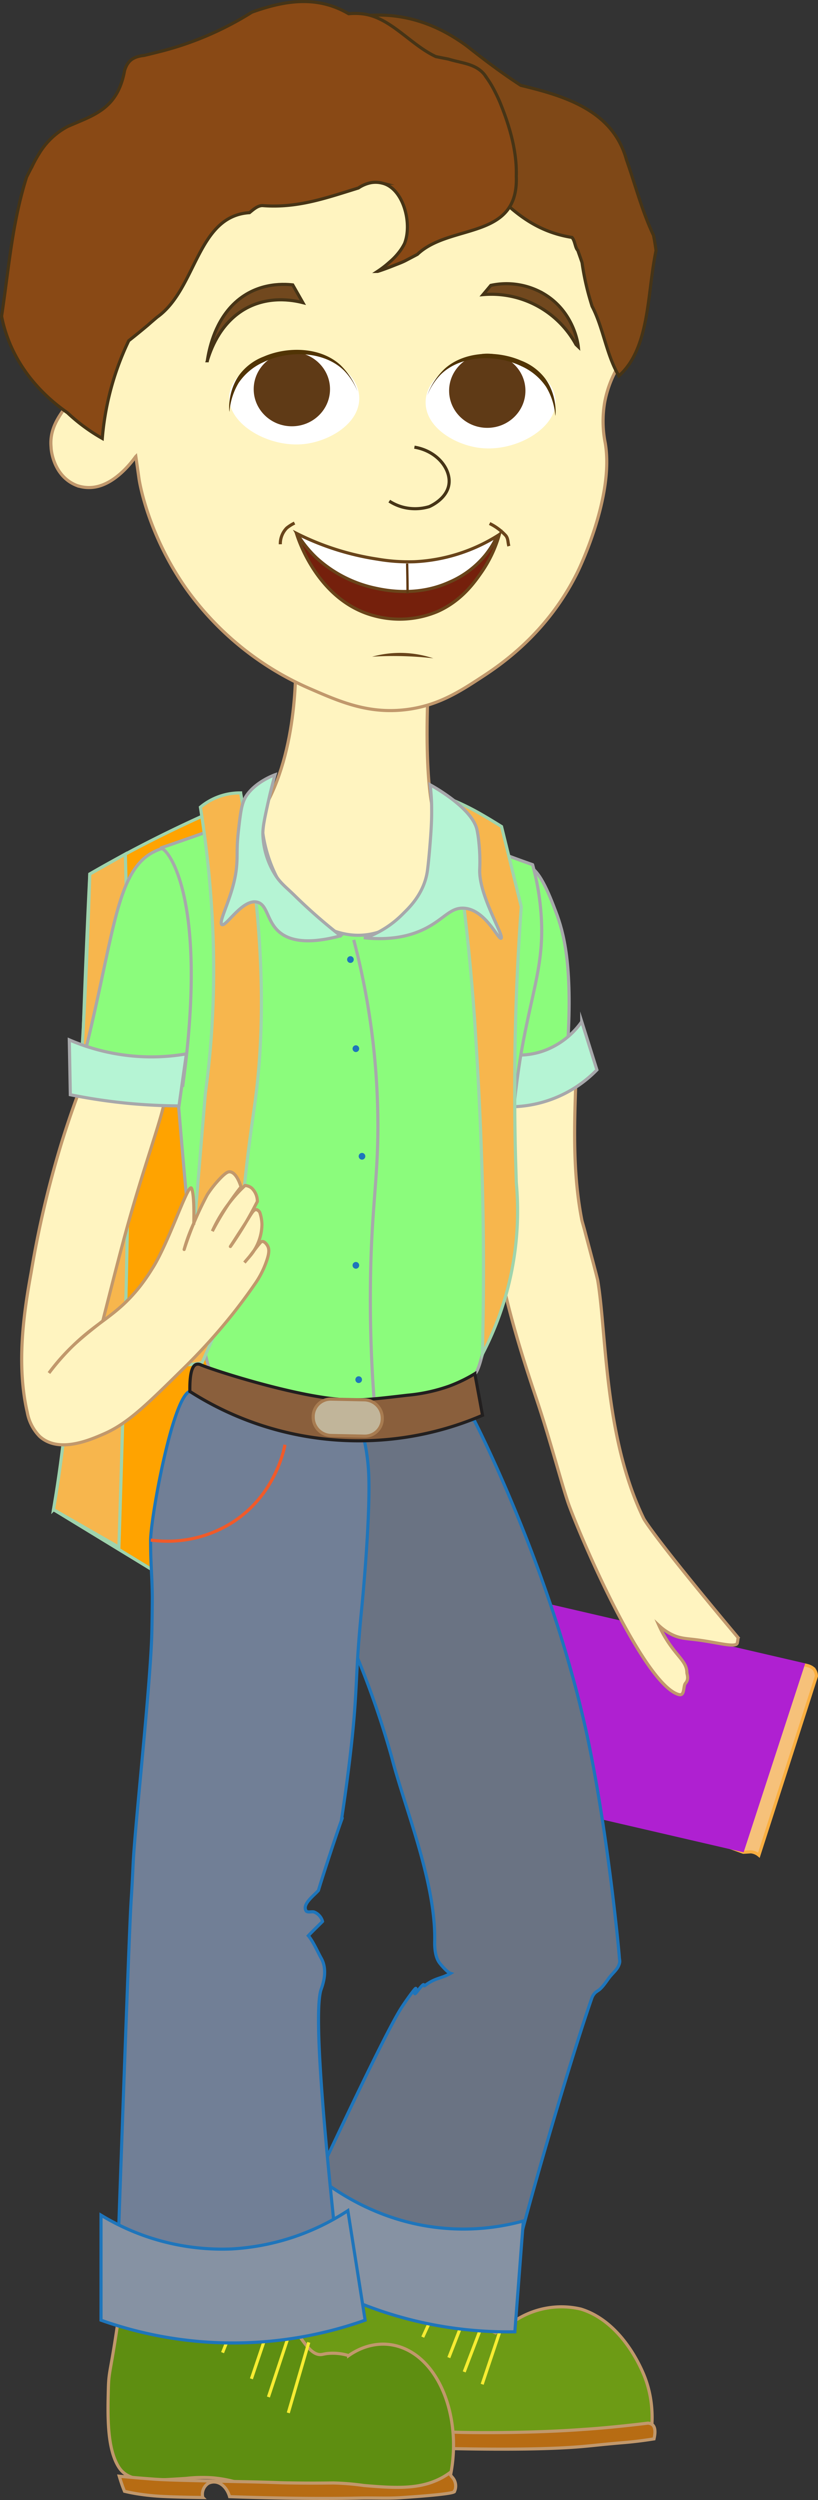 <?xml version="1.0" encoding="UTF-8" standalone="no"?>
<svg
   viewBox="0 0 261.459 798.914"
   version="1.1"
   id="svg124"
   sodipodi:docname="schoolboy_2.svg"
   width="261.459"
   height="798.914"
   inkscape:version="1.2.2 (b0a8486541, 2022-12-01)"
   xmlns:inkscape="http://www.inkscape.org/namespaces/inkscape"
   xmlns:sodipodi="http://sodipodi.sourceforge.net/DTD/sodipodi-0.dtd"
   xmlns="http://www.w3.org/2000/svg"
   xmlns:svg="http://www.w3.org/2000/svg">
  <rect x="0" y="0" width="261.459" height="798.914" fill="#333333" stroke="none"/>
  <sodipodi:namedview
     id="namedview126"
     pagecolor="#ffffff"
     bordercolor="#000000"
     borderopacity="0.25"
     inkscape:showpageshadow="2"
     inkscape:pageopacity="0.0"
     inkscape:pagecheckerboard="0"
     inkscape:deskcolor="#d1d1d1"
     showgrid="false"
     inkscape:zoom="0.90264555"
     inkscape:cx="104.69226"
     inkscape:cy="519.5838"
     inkscape:window-width="1920"
     inkscape:window-height="1011"
     inkscape:window-x="0"
     inkscape:window-y="32"
     inkscape:window-maximized="1"
     inkscape:current-layer="svg124" />
  <defs
     id="defs4">
    <style
       id="style2">.a{fill:#fff4c0;}.a,.p,.q,.s{stroke:#c1986c;}.a,.aa,.ab,.ad,.ae,.b,.c,.d,.e,.i,.k,.l,.m,.n,.o,.p,.q,.r,.s,.t,.v,.w,.x,.y,.z{stroke-miterlimit:10;}.ab,.b,.i,.m,.r,.y{fill:none;}.b,.c,.d,.e{stroke:#463416;}.c{fill:#71481e;}.d{fill:#7f4817;}.e{fill:#894915;}.f,.l{fill:#fff;}.g{fill:#5f3a16;}.h{fill:#513405;}.i,.k,.l{stroke:#69441a;}.j{fill:#69441a;}.k{fill:#75200c;}.m{stroke:#603913;stroke-width:0.75px;}.n{fill:#ffa300;}.n,.o{stroke:#9fd4ad;}.o{fill:#f7b64d;}.p{fill:#6d9b15;}.q{fill:#b76c13;}.r{stroke:#f7ec32;}.s{fill:#5e8e11;}.t{fill:#f6c17a;stroke:#faaf41;}.u{fill:#af20d1;}.v{fill:#6a7383;}.v,.w,.x{stroke:#1e75bb;}.w{fill:#8692a3;}.x{fill:#717f96;}.y{stroke:#f15a29;}.z{fill:#8bfc7c;}.aa,.ab,.z{stroke:#a7a8ab;}.aa{fill:#b5f4d4;}.ac{fill:#1e75bb;}.ad{fill:#8a5f3c;stroke:#221f1f;}.ae{fill:#c1b59a;stroke:#a87c51;}</style>
  </defs>
  <path
     class="a"
     d="m 87.677,251.669 c -6.29,15 -12.33,13.65 -15.48,23.93 -7,22.81 11.9,64.65 39.8,64.91 26.18,0.3 47.29,-36.05 42,-57 -2.64,-10.21 -9.41,-8.85 -15.09,-22.72 0,0 -4.19,-10.32 -1.5,-51.37 l -43.11,-4.55 c 0,0 2.18,25.79 -6.62,46.8 z"
     id="path6"
     style="fill:#fff4c0;stroke:#c1986c;stroke-miterlimit:10" />
  <path
     class="a"
     d="m 24.567,155.149 a 11.58,11.58 0 0 0 5,0.6 c 7.73,-0.75 13.56,-9.59 13.85,-9.88 v 0 l 1,7 c 0.36,2.58 3.4,18.67 15.12,35.28 a 95.05,95.05 0 0 0 40.21,32.22 c 9.19,4 18.17,7.8 29.87,6.42 10.29,-1.21 17.26,-5.76 24.24,-10.32 6,-3.91 21.07,-14 30.72,-33.6 0.59,-1.2 11.79,-24.35 8.88,-41.28 a 35.58,35.58 0 0 1 -0.15,-13.19 35,35 0 0 1 4.71,-12 c -2,-2.85 -2.08,-4.51 -1.68,-5.52 a 6.18,6.18 0 0 0 0.91,-3 6.75,6.75 0 0 0 -0.28,-1.54 c -0.21,-1 -0.4,-2 -0.63,-2.95 a 49.18,49.18 0 0 1 -0.9,-6 16.05,16.05 0 0 0 0.38,-5.39 10.51,10.51 0 0 0 -0.66,-2.36 c -9.06,-23.61 -48,-49.42 -95.43,-47.33 -41.83,1.85 -80.9,25 -82,45.31 -0.74,13.25 14.79,23.3 6.43,37.78 -3.08,5.33 -8.56,9.81 -7.83,17.5 0,1.1 0.84,9.35 8.24,12.25 z"
     id="path8"
     style="fill:#fff4c0;stroke:#c1986c;stroke-miterlimit:10" />
  <path
     class="b"
     d="m 132.457,142.899 c 7.46,1.25 11.85,7.24 11,12.08 -0.77,4.42 -5.68,6.67 -6.25,6.92 a 15.63,15.63 0 0 1 -8.56,0.14 15.08,15.08 0 0 1 -4.22,-1.9"
     id="path10"
     style="fill:none;stroke:#463416;stroke-miterlimit:10" />
  <path
     class="c"
     d="m 154.407,94.149 a 30.8,30.8 0 0 1 29.69,15.94 l 0.75,0.72 c -0.09,-0.88 -1.4,-11.36 -11.27,-17.06 a 23.64,23.64 0 0 0 -16.7,-2.55 z"
     id="path12"
     style="fill:#71481e;stroke:#463416;stroke-miterlimit:10" />
  <path
     class="c"
     d="m 66.267,115.289 c 1,-3.38 3.79,-11.28 11.12,-16 7.84,-5 16.22,-3.39 19.41,-2.58 l -3.23,-5.67 c -3.13,-0.35 -12.53,-0.88 -19.81,7.07 -5.29,5.81 -6.92,13.4 -7.49,17.18 z"
     id="path14"
     style="fill:#71481e;stroke:#463416;stroke-miterlimit:10" />
  <path
     class="d"
     d="m 100.477,41.369 c 3.36,1.88 5.38,1.12 14.53,1.82 0.84,0.06 1.73,0.14 2.68,0.23 0.95,0.09 2.07,0.18 3.13,0.32 1.06,0.14 2.14,0.34 3.23,0.54 7.54,4.31 16.67,5.06 24.27,8.43 a 30.25,30.25 0 0 1 3.15,1.63 c 9.35,10.47 17.35,19.32 31.35,21.53 1,1.11 1,3.32 1.86,4.14 0.45,1.28 0.91,2.57 1.36,3.89 a 83.06,83.06 0 0 0 1.89,9.42 c 0.4,1.53 0.84,3 1.31,4.54 3.58,6.77 4.58,15.61 8.58,22.25 10,-8.85 9,-26.54 11.87,-40 -0.21,-1.64 -0.48,-3.28 -0.8,-4.89 -3,-6.32 -5.05,-13.34 -7.29,-20.18 -0.45,-1.36 -0.9,-2.72 -1.38,-4.06 -4.4,-16 -20.4,-20.46 -33.74,-23.7 -1.16,-0.74 -2.3,-1.51 -3.45,-2.29 -4.57,-3.13 -9.07,-6.54 -13.65,-10.17 -1.16,-0.87 -2.33,-1.68 -3.52,-2.43 -10.64,-6.8 -22.41,-9.21 -34.74,-6.45 -1.6,0 -3.14,0 -4.62,0.13 -5.93,0.47 -10.87,2.22 -13.74,5.92 -5.99,7.7 -1.32,24.25 7.72,29.38 z"
     id="path16"
     style="fill:#7f4817;stroke:#463416;stroke-miterlimit:10" />
  <path
     class="e"
     d="m 143.317,18.879 c 4.5,1.42 9.5,1.42 12.25,6 a 31.64,31.64 0 0 1 2.43,4 c 0.61,1.16 1.17,2.34 1.7,3.56 2.58,6.27 4.72,13 5.23,19.8 a 40.41,40.41 0 0 1 0.09,4.12 c 0.8,20.5 -21.2,15 -31.6,24.92 -1.23,0.66 -2.45,1.29 -3.66,1.93 -1.21,0.64 -2.54,1.11 -3.65,1.55 -3.32,1.34 -5.47,2 -5.48,2 a 31.63,31.63 0 0 0 3.88,-3 20.48,20.48 0 0 0 2.81,-2.87 16.34,16.34 0 0 0 2,-3.09 c 2.54,-6.55 -0.46,-17.65 -7.09,-19.26 a 8.54,8.54 0 0 0 -3.68,-0.15 10.93,10.93 0 0 0 -4,1.69 l -3.78,1.18 c -8.74,2.73 -17.07,5.22 -26.87,4.44 -1.5,0 -2.75,1.11 -4.15,2.26 -16.85,1.07 -16.85,24.36 -29.51,33.38 -1,0.85 -2,1.7 -2.94,2.54 -2,1.67 -4,3.32 -6.15,5 -0.66,1.39 -1.3,2.8 -1.89,4.23 a 89,89 0 0 0 -6.56,27 58,58 0 0 1 -9.08,-6.36 c -0.7,-0.6 -1.39,-1.22 -2.06,-1.85 -9.18,-6.39 -16.66,-15.39 -19.99,-26.55 a 43.33,43.33 0 0 1 -1.06,-4.29 c 2.33,-15.31 3.33,-29.73 8,-44.5 0.6,-1.19 1.21,-2.37 1.83,-3.55 a 38.13,38.13 0 0 1 2.14,-3.88 23.54,23.54 0 0 1 9.1,-8.68 c 1.35,-0.6 2.71,-1.15 4,-1.71 6.6,-2.79 12.38,-5.82 14.25,-16.22 1,-3.33 3,-4.44 6.17,-4.79 q 2.07,-0.48 4.11,-1 a 102.31,102.31 0 0 0 30.4,-12.83 c 1.31,-0.48 2.62,-0.91 3.93,-1.31 9.16,-2.76 18.18,-3.38 27,1.8 a 22.54,22.54 0 0 1 4.1,0 c 9.07,0.85 15.47,9.83 23.78,13.7 1.33,0.27 2.67,0.54 4,0.79 z"
     id="path18"
     style="fill:#894915;stroke:#463416;stroke-miterlimit:10" />
  <path
     class="f"
     d="m 136.037,128.569 c 0,8.06 9.41,13.64 17.41,14.58 11.44,1.36 24.4,-6.27 24.15,-15 -0.24,-8.55 -13,-15.52 -24.15,-14.14 -7.96,0.97 -17.4,6.5 -17.41,14.56 z"
     id="path20"
     style="fill:#ffffff" />
  <ellipse
     class="g"
     cx="155.747"
     cy="124.869"
     rx="12.2"
     ry="11.86"
     id="ellipse22"
     style="fill:#5f3a16" />
  <path
     class="h"
     d="m 136.567,126.399 a 20.43,20.43 0 0 1 4.22,-6.62 c 6.28,-6.3 17.76,-6.7 25.86,-2.76 a 18.82,18.82 0 0 1 7.91,6.62 21,21 0 0 1 2.93,9.2 c 0.16,0 0.68,-6.4 -3.12,-11.73 a 17.51,17.51 0 0 0 -7.83,-5.88 c -7.44,-3.25 -18,-3.19 -24.44,2.65 a 21.81,21.81 0 0 0 -5.53,8.52 z"
     id="path24"
     style="fill:#513405" />
  <path
     class="i"
     d="m 156.497,167.299 a 17.25,17.25 0 0 1 5.16,3.85 c 0.82,1 0.63,2.18 1,3.37"
     id="path26"
     style="fill:none;stroke:#69441a;stroke-miterlimit:10" />
  <path
     class="i"
     d="m 94.147,167.149 a 13.43,13.43 0 0 0 -2.5,1.59 7.22,7.22 0 0 0 -2.05,5.19"
     id="path28"
     style="fill:none;stroke:#69441a;stroke-miterlimit:10" />
  <path
     class="j"
     d="m 138.507,210.379 a 110.49,110.49 0 0 0 -19.57,-0.52 33.4,33.4 0 0 1 19.57,0.52 z"
     id="path30"
     style="fill:#69441a" />
  <path
     class="k"
     d="m 104.767,180.389 a 29.45,29.45 0 0 0 8.76,4.51 44.36,44.36 0 0 0 15.62,1.25 c 10.12,-0.62 16.73,-2.66 24.68,-8.2 2.38,-1.66 3.1,-4.46 5,-6.46 0.32,-0.36 0.48,-0.29 0.73,-0.55 a 40.25,40.25 0 0 1 -5.7,12 c -2.18,3.12 -6.26,9 -13.95,12.45 a 31.19,31.19 0 0 1 -20.16,1.43 c -18.33,-4.72 -24.63,-25.11 -25,-26.43 l 0.08,-0.07 -0.08,0.07 c -0.18,0.12 3.08,5.34 10.02,10 z"
     id="path32"
     style="fill:#75200c;stroke:#69441a;stroke-miterlimit:10" />
  <path
     class="l"
     d="m 119.957,187.949 a 40.41,40.41 0 0 1 -18.72,-9.6 37.35,37.35 0 0 1 -6.31,-7.82 86,86 0 0 0 25.81,8.17 58.52,58.52 0 0 0 11.76,0.81 55,55 0 0 0 26.44,-8.26 28.84,28.84 0 0 1 -3.85,6.21 30.32,30.32 0 0 1 -11.42,8.56 c -10.33,4.69 -20.22,2.68 -23.71,1.93 z"
     id="path34"
     style="fill:#ffffff;stroke:#69441a;stroke-miterlimit:10" />
  <path
     class="m"
     d="m 130.137,180.089 c 0.07,3.2 0.13,6.4 0.14,9.6"
     id="path36"
     style="fill:none;stroke:#603913;stroke-width:0.75px;stroke-miterlimit:10" />
  <path
     class="n"
     d="m 79.907,501.109 c 5.14,-22.77 8.64,-55.34 -3.13,-90 -3.87,-11.4 -8.3,-17.69 -10.54,-24.12 -17.46,-50.2 -6.69,-99.56 2.5,-128 -10.17,4.47 -20.68,9.58 -31.41,15.45 q -4.41,2.4 -8.62,4.85 -1.48,30.14 -2.45,61.3 -0.84,28 -1.2,55.2 c 0,0.11 2.44,19.35 -0.07,32.73 -0.55,2.94 -1.33,6.12 -2.33,12.39 -1.13,7.19 -2.12,18 -2.39,20.78 a 191.86,191.86 0 0 1 -3.16,20.73 l 38.19,23.29 z"
     id="path38"
     style="fill:#ffa300;stroke:#9fd4ad;stroke-miterlimit:10" />
  <path
     class="o"
     d="m 17.107,482.419 20.9,12 v 0 c 0,0 2,-60.94 2.7,-102 0.47,-27.86 0.72,-68.75 -0.64,-119.5 l -11.36,6.4 c -0.19,6.21 -0.51,15.58 -1,27 -2.06,47.94 -3.62,50.23 -4.56,79.44 -1.08,34.07 0.7,42.51 -2.4,70.56 -1.18,10.87 -2.6,19.9 -3.64,26.1 z"
     id="path40"
     style="fill:#f7b64d;stroke:#9fd4ad;stroke-miterlimit:10" />
  <path
     class="f"
     d="m 114.827,127.289 c 0,8.06 -9.41,13.64 -17.4,14.59 -11.44,1.35 -24.41,-6.27 -24.16,-15 0.25,-8.54 13,-15.52 24.16,-14.14 7.95,0.96 17.4,6.48 17.4,14.55 z"
     id="path42"
     style="fill:#ffffff" />
  <ellipse
     class="g"
     cx="93.287"
     cy="124.369"
     rx="12.2"
     ry="11.86"
     id="ellipse44"
     style="fill:#5f3a16" />
  <path
     class="h"
     d="m 114.277,125.119 a 20.47,20.47 0 0 0 -4.23,-6.61 c -6.27,-6.31 -17.75,-6.71 -25.86,-2.76 a 18.83,18.83 0 0 0 -7.91,6.61 21.09,21.09 0 0 0 -2.92,9.2 c -0.16,0 -0.69,-6.4 3.12,-11.73 a 17.49,17.49 0 0 1 7.82,-5.88 c 7.45,-3.24 18,-3.19 24.45,2.65 a 22,22 0 0 1 5.53,8.52 z"
     id="path46"
     style="fill:#513405" />
  <path
     class="p"
     d="m 208.087,777.709 a 37.84,37.84 0 0 0 -0.17,-11.4 35,35 0 0 0 -1.85,-6.74 c -0.93,-2.38 -7.09,-17.51 -20.34,-21.65 a 27.07,27.07 0 0 0 -20.33,3.2 c -0.82,0.49 -7,4.37 -7,4.37 v 0 c 0,0 -23.68,-10 -23.07,-14.67 0.22,-1.64 3.27,-1.34 3.55,-3.44 0.28,-2.1 -3.38,-3.37 -8.41,-10.07 a 40,40 0 0 0 -5.45,-5.95 c -5.83,-4.65 -15.21,-7.63 -21.52,-2 -2.17,2 -3.21,4.3 -4.85,7.93 -2.46,5.46 -2.86,9.32 -4.58,18.89 -2.85,15.89 -3.45,14.66 -3.61,19.58 -0.22,6.72 -0.49,15.17 3.54,19.83 3.12,3.68 9.21,3.3 21.4,2.74 a 59.08,59.08 0 0 1 8.62,-0.15 50.39,50.39 0 0 1 11.07,2 c 4.97,1.44 22.17,1.77 73,-2.47 z"
     id="path48"
     style="fill:#6d9b15;stroke:#c1986c;stroke-miterlimit:10" />
  <path
     class="q"
     d="m 94.227,775.109 c 0,0 0.41,1.4 0.7,2.29 0.22,0.68 0.55,1.64 1,2.81 1.25,0.32 2.87,0.67 4.77,1 2.1,0.34 4,0.54 6.53,0.71 0,0 4.25,0.3 14,0.43 a 4.49,4.49 0 0 1 1.78,-4.81 3.87,3.87 0 0 1 2.24,-0.42 c 2.08,0.24 3.89,2.21 4.64,4.95 0,0 35.49,1.44 55.13,-0.15 3.81,-0.3 7.2,-0.74 13.41,-1.27 1.86,-0.15 5.63,-0.46 10.62,-1.27 v 0 c 0.19,-0.89 0.74,-3.37 -0.44,-4.45 a 2.44,2.44 0 0 0 -1.57,-0.57 c -8.22,1 -15.22,1.66 -20.56,2 -4,0.3 -17.4,1.18 -35.9,1 -6.3,-0.07 -4.08,-0.17 -16.1,-0.42 -16.34,-0.34 -20.21,-0.15 -28.75,-0.85 -2.75,-0.21 -11.5,-0.98 -11.5,-0.98 z"
     id="path50"
     style="fill:#b76c13;stroke:#c1986c;stroke-miterlimit:10" />
  <line
     class="r"
     x1="144.687"
     y1="726.039"
     x2="135.127"
     y2="746.869"
     id="line52"
     style="fill:none;stroke:#f7ec32;stroke-miterlimit:10" />
  <line
     class="r"
     x1="150.557"
     y1="735.169"
     x2="143.457"
     y2="753.419"
     id="line54"
     style="fill:none;stroke:#f7ec32;stroke-miterlimit:10" />
  <line
     class="r"
     x1="160.037"
     y1="744.299"
     x2="154.117"
     y2="761.939"
     id="line56"
     style="fill:none;stroke:#f7ec32;stroke-miterlimit:10" />
  <line
     class="r"
     x1="155.027"
     y1="740.529"
     x2="148.377"
     y2="757.979"
     id="line58"
     style="fill:none;stroke:#f7ec32;stroke-miterlimit:10" />
  <path
     class="s"
     d="m 143.567,792.889 c 3.62,-14.63 0,-30.49 -8.51,-38.5 -6.82,-6.44 -15.89,-7 -23.62,-1.62 a 17.24,17.24 0 0 0 -6.36,-0.71 c -1.34,0.11 -1.77,0.31 -2.38,0.37 -3.68,0.36 -6.49,-5.34 -13.38,-15.52 -2,-3 -4.87,-7.67 -14.79,-22.78 -3.49,-5.33 -4.15,-6.28 -5.44,-7.59 -5.81,-5.95 -15.18,-9.75 -21.47,-2.54 -2.17,2.49 -3.2,5.5 -4.84,10.13 -2.45,7 -2.84,11.89 -4.55,24.1 -2.84,20.29 -3.41,18.72 -3.59,25 -0.22,8.58 -0.49,19.37 3.41,25.3 3.13,4.69 9.21,4.28 21.36,3.49 a 46.54,46.54 0 0 1 8.59,-0.19 41,41 0 0 1 11,2.53 c 3.35,1.22 12.1,1.82 32.57,0.48 8.73,-0.57 10.84,1.39 17.79,0.79 a 68.78,68.78 0 0 0 14.21,-2.74 z"
     id="path60"
     style="fill:#5e8e11;stroke:#c1986c;stroke-miterlimit:10" />
  <path
     class="q"
     d="m 38.117,791.309 c 0,0 0.4,1.33 0.68,2.15 0.22,0.65 0.55,1.57 1,2.67 1.55,0.37 3.13,0.67 4.72,0.91 q 3.21,0.48 6.46,0.68 c 0,0 4.22,0.28 13.85,0.4 a 4.14,4.14 0 0 1 1.77,-4.54 3.88,3.88 0 0 1 2.22,-0.4 c 2.05,0.22 3.84,2.08 4.57,4.67 0,0 22.46,0.87 41.4,0.45 4.72,-0.1 9.18,0.14 13.17,-0.12 8.67,-0.57 17.34,-1.33 17.31,-2 a 4.15,4.15 0 0 0 -0.8,-4.64 7.66,7.66 0 0 1 -0.83,-1.24 21.63,21.63 0 0 1 -4.35,2.45 c -6.27,2.66 -13.09,2.38 -23,1.53 a 82.26,82.26 0 0 0 -9.77,-0.81 c -3.87,0.05 -8.13,0.07 -12.7,0 -6.22,-0.07 -4,-0.16 -15.92,-0.4 -20.91,-0.43 -24.77,-0.57 -28.44,-0.8 -2.52,-0.19 -6.48,-0.47 -11.34,-0.96 z"
     id="path62"
     style="fill:#b76c13;stroke:#c1986c;stroke-miterlimit:10" />
  <line
     class="r"
     x1="81.727"
     y1="725.249"
     x2="71.137"
     y2="751.829"
     id="line64"
     style="fill:none;stroke:#f7ec32;stroke-miterlimit:10" />
  <line
     class="r"
     x1="88.217"
     y1="736.909"
     x2="80.357"
     y2="760.189"
     id="line66"
     style="fill:none;stroke:#f7ec32;stroke-miterlimit:10" />
  <line
     class="r"
     x1="98.697"
     y1="748.539"
     x2="92.147"
     y2="771.079"
     id="line68"
     style="fill:none;stroke:#f7ec32;stroke-miterlimit:10" />
  <line
     class="r"
     x1="93.157"
     y1="743.729"
     x2="85.797"
     y2="766.009"
     id="line70"
     style="fill:none;stroke:#f7ec32;stroke-miterlimit:10" />
  <path
     class="t"
     d="m 242.567,592.859 a 4.61,4.61 0 0 0 -2.59,-1.08 l -2.37,0.15 -17.7,-6.4 q -9.22,-1.74 -18.5,-3.55 -24.11,-4.66 -47.8,-9.52 9.85,-30.16 19.66,-60.38 c 30.86,19.83 49.1,23.22 60.33,22 l 3,-0.36 17.29,-2.05 a 14.26,14.26 0 0 1 1.95,0.17 c 1.89,0.28 3.6,0.54 4.52,1.81 a 4,4 0 0 1 0.6,2 q -9.18,28.6 -18.39,57.21 z"
     id="path72"
     style="fill:#f6c17a;stroke:#faaf41;stroke-miterlimit:10" />
  <polygon
     class="u"
     points="401.12,645.43 309.99,624.3 329.67,563.92 420.81,585.05 "
     id="polygon74"
     style="fill:#af20d1"
     transform="translate(-163.433,-53.491)" />
  <path
     class="v"
     d="m 114.567,530.509 a 290.23,290.23 0 0 1 10.69,31.23 c 4.19,16.2 14.21,40.22 13.68,59 0,1.6 0.11,4.61 1.54,6.52 0.39,0.53 2.44,3 3.53,3.35 -3.06,1.78 -4.78,1.34 -8.17,3.9 -0.82,0.6 0.51,-1.94 -2.41,1.8 -1.71,2.2 -0.27,-0.71 -0.51,-0.9 -0.24,-0.19 -3.72,4.79 -4.74,6.4 -5.3,8.4 -23.05,46.12 -36.21,74.51 3.65,4.68 13.2,15.63 28.65,20 21.33,6 38.31,-5.07 42.15,-7.72 -0.67,0.58 -1,0.82 -1.11,0.74 -0.11,-0.08 0.67,-1.22 2.33,-3.26 -1,-1.18 16.64,-63 25.18,-87.56 a 4.46,4.46 0 0 1 1.2,-1.83 c 0.19,-0.13 0.68,-0.5 0.77,-0.55 1.29,-0.75 2.87,-3.21 3.47,-4 1.32,-1.74 2.66,-2.65 3.25,-4.28 0.43,-1.12 0.15,-1.33 0.07,-2.76 -0.09,-1.7 -3.65,-39.48 -10.23,-70.31 -11.42,-53.28 -36.13,-100.93 -36.13,-100.93 h -0.14 c -20.53,-4.07 -31.89,2.6 -49.83,4.11 -18.68,1.58 -24.21,-4.14 -26.41,0.05 -4.44,8.49 20.86,27.05 39.38,72.49 z"
     id="path76"
     style="fill:#6a7383;stroke:#1e75bb;stroke-miterlimit:10" />
  <path
     class="w"
     d="m 83.327,718.189 a 138,138 0 0 0 38.79,20.44 126.69,126.69 0 0 0 42.45,6.53 q 1.35,-17.71 2.71,-35.42 a 72,72 0 0 1 -38.65,-0.1 c -19.31,-5.44 -32,-17.55 -37.63,-23.71 z"
     id="path78"
     style="fill:#8692a3;stroke:#1e75bb;stroke-miterlimit:10" />
  <path
     class="x"
     d="m 115.637,513.779 c 0,0 2.68,-27 2.25,-41.66 a 64.15,64.15 0 0 0 -1.1,-10.15 58.78,58.78 0 0 0 -2.09,-8 38.45,38.45 0 0 1 -10.16,-0.61 39.76,39.76 0 0 1 -9,-2.88 c -2.81,1.46 -28.44,-8.28 -34.9,-5.85 -5.51,2.08 -12.36,39.82 -12.5,47.49 0,8.23 0.45,10.6 0.54,18.15 0,2.41 -0.07,9.79 -0.2,13.29 -0.72,18.33 -5.42,60.61 -5.93,72.32 -0.28,6 -0.46,8.83 -0.56,10.35 -0.07,1.06 -0.12,1.85 -0.12,2 -0.66,10.1 -4.31,114.82 -4.31,114.82 v 0 c 0,0 15.31,10.41 21.36,13.32 9,4.33 23.81,4.77 49.17,-13.57 -6.53,-59.48 -7.07,-80.79 -5.61,-86.53 0.24,-1 2.64,-6.11 0.21,-10.46 -1,-1.76 -2.6,-5.42 -4.14,-7.22 1.51,-1.6 3,-3 4.55,-4.56 a 4.52,4.52 0 0 0 -2.48,-2.93 c -0.78,-0.43 -2.32,0.26 -2.78,-0.46 -1.32,-2.09 2.38,-4.77 3.94,-6.51 1.47,-5 6,-18.63 7.06,-21.56 1.06,-2.93 0.28,-0.89 0.28,-0.89 0.7,-4.46 1.66,-11.06 2.63,-19.09 2.82,-23.53 1.52,-25.03 3.89,-48.81 z"
     id="path80"
     style="fill:#717f96;stroke:#1e75bb;stroke-miterlimit:10" />
  <path
     class="w"
     d="m 32.287,741.449 a 126,126 0 0 0 84.42,0 l -5.52,-35 a 75.49,75.49 0 0 1 -37.23,12.24 74.57,74.57 0 0 1 -41.67,-10.8 z"
     id="path82"
     style="fill:#8692a3;stroke:#1e75bb;stroke-miterlimit:10" />
  <path
     class="y"
     d="m 48.187,492.149 a 38.88,38.88 0 0 0 26.1,-5.64 c 13.29,-8.55 16.3,-22.31 16.8,-24.81"
     id="path84"
     style="fill:none;stroke:#f15a29;stroke-miterlimit:10" />
  <path
     class="a"
     d="m 157.887,347.879 c 0,0 0,-1.34 0,-0.89 9,-3.1 18.31,-2.94 26.43,-8.92 -0.54,17.34 -1.72,34.6 1.67,51.89 0.08,0.39 0.73,2.55 1,3.64 0.52,2.06 3.91,14.61 4.07,15.61 2.86,16.95 2,49.91 14.68,76.06 0,0 2.34,4.84 30.18,38.06 v 0 a 15.58,15.58 0 0 1 -0.26,1.76 c -0.54,1.56 -6.36,-0.24 -13.12,-1.08 -3.43,-0.43 -5.38,-0.39 -8.19,-1.88 a 17.1,17.1 0 0 1 -3.7,-2.64 36.33,36.33 0 0 0 3.08,5.52 c 3.16,4.69 5.78,6.24 5.82,9.51 0,0.52 0.76,2 -0.44,3.39 -0.8,0.9 -0.17,4.15 -2.12,3.62 -10.63,-2.93 -29.69,-46 -35.07,-60.37 -2,-5.43 -5.93,-20.57 -10.3,-33.67 -3.49,-10.43 -13,-38.63 -13.13,-54.55 a 38.79,38.79 0 0 1 -0.24,-6.4 c 0,0 -0.28,-33.6 -0.36,-38.66 z"
     id="path86"
     style="fill:#fff4c0;stroke:#c1986c;stroke-miterlimit:10" />
  <path
     class="z"
     d="m 168.017,276.769 c 4,-0.29 7.66,9.37 9.68,14.7 2.46,6.47 5.33,16.85 3.77,42 0,0.53 -0.07,1.12 -0.1,1.66 -7.67,6.26 -17.46,4.05 -26.8,7.21 0.73,-11.29 4.26,-64.89 13.45,-65.57 z"
     id="path88"
     style="fill:#8bfc7c;stroke:#a7a8ab;stroke-miterlimit:10" />
  <path
     class="aa"
     d="m 160.567,353.629 a 39,39 0 0 0 30.22,-11.73 q -2.42,-7.71 -4.84,-15.41 a 25.59,25.59 0 0 1 -11.18,8.94 c -9.85,4 -18.8,0 -20.49,-0.84 z"
     id="path90"
     style="fill:#b5f4d4;stroke:#a7a8ab;stroke-miterlimit:10" />
  <path
     class="z"
     d="m 51.497,286.569 q 0.06,-7.85 0.1,-15.66 c 2.75,-0.93 5.51,-1.89 8.3,-2.87 3.47,-1.22 6.84,-2.4 8.41,-3 a 50.12,50.12 0 0 0 15.38,-9.9 c -2.1,25.12 15.13,44.62 31.95,43.71 13.26,-0.71 26,-14.08 28.72,-32.69 1.41,0.62 2.84,1.23 4.27,1.83 q 11,4.63 21.61,8.33 a 81.71,81.71 0 0 1 2.65,15 c 1.38,16.58 -3,25.34 -6.57,46.75 a 283.69,283.69 0 0 0 -3.15,29.94 c -0.86,16.46 -7.67,68.57 -11.39,71 -8.18,11.82 -17.13,16.37 -22,18.27 -21.93,8.56 -47.56,-3.1 -58.56,-8.1 h -0.07 a 98.94,98.94 0 0 1 -7.07,-24.23 c -1.1,-7.14 -0.94,-11.61 -2.62,-27 -0.67,-6.14 -1.23,-10.36 -1.47,-12.22 -0.72,-5.72 -3.05,-34.15 -3.05,-33.82 a 4.51,4.51 0 0 0 -0.11,-1 c 0.46,-0.03 -3.45,-39.49 -5.33,-64.34 z"
     id="path92"
     style="fill:#8bfc7c;stroke:#a7a8ab;stroke-miterlimit:10" />
  <path
     class="z"
     d="m 51.647,271.199 c 1.31,-0.43 15.22,14.15 6.78,75.67 -1.27,0 -2.53,0.08 -3.8,0.08 a 3.65,3.65 0 0 1 0.18,-0.93 3.65,3.65 0 0 0 -0.18,0.93 h -0.06 a 3.17,3.17 0 0 0 -1.67,0.45 c -9.48,0.2 -19.12,0.93 -28.55,-0.15 13.03,-48.18 11.52,-70.91 27.3,-76.05 z"
     id="path94"
     style="fill:#8bfc7c;stroke:#a7a8ab;stroke-miterlimit:10" />
  <path
     class="ab"
     d="m 113.067,300.349 a 234.71,234.71 0 0 1 7.72,59.51 c 0,17.63 -2.19,27.38 -2.39,51.32 a 424.88,424.88 0 0 0 1.85,44"
     id="path96"
     style="fill:none;stroke:#a7a8ab;stroke-miterlimit:10" />
  <path
     class="o"
     d="m 143.327,255.129 a 735.13,735.13 0 0 1 8.57,73.76 v 0.07 c 1.93,30 3.19,61.85 2.39,98.87 0,0.82 -0.05,2.61 -0.11,4.92 a 98.69,98.69 0 0 0 10.85,-54.86 l -0.21,-7 c -0.51,-17.35 -0.2,-36.24 -0.2,-36.24 0.19,-11.86 0.71,-27 2,-44.89 l -6.31,-25.62 c 0,0 -4.73,-3 -8.62,-5.11 a 81.9,81.9 0 0 0 -8.36,-3.9 z"
     id="path98"
     style="fill:#f7b64d;stroke:#9fd4ad;stroke-miterlimit:10" />
  <path
     class="o"
     d="m 58.427,436.219 1.56,-0.12 c 0.76,0 2.1,-0.2 4.6,-0.6 1,-2.32 2.52,-5.64 4.15,-9.71 a 165.24,165.24 0 0 0 7.39,-21.46 c 2.39,-9.78 0.52,-12 2.39,-29 1.19,-10.81 2.38,-18.56 2.92,-22.46 2.89,-20.93 4,-52.69 -4.53,-99.48 a 19.8,19.8 0 0 0 -12.85,4.56 c 6.23,39.26 4.53,70 1.57,91.54 -4.9,59.02 -7.2,86.73 -7.2,86.73 z"
     id="path100"
     style="fill:#f7b64d;stroke:#9fd4ad;stroke-miterlimit:10" />
  <path
     class="a"
     d="m 8.717,451.329 c -3.59,-15.49 -1,-32.47 1.23,-44.64 a 321.76,321.76 0 0 1 9.83,-41.82 c 2.87,-9.24 5.71,-16.81 7.89,-22.26 3.17,4.24 5.69,5 7.36,4.94 4.32,-0.11 6.15,-5.64 11.67,-6 1.12,-0.08 3.75,-0.27 5.31,1.28 4.45,4.42 -3.23,19.42 -12.07,51.9 -2.81,10.35 -7,27.15 -7.07,27.34 -0.07,0.19 -5.49,4.15 -9.56,8 a 66.62,66.62 0 0 0 -7.66,8.7 80.59,80.59 0 0 1 6.16,-7.2 c 9.13,-9.42 15,-10.57 22.81,-20.34 a 62.63,62.63 0 0 0 4,-5.76 c 5.17,-8 11.16,-26.41 12.48,-25.86 0,0 1.08,0.46 0.85,11.27 a 59.41,59.41 0 0 0 -2.3,5.82 c -0.41,1.22 -0.8,2.64 -0.79,2.6 a 104.14,104.14 0 0 1 5.06,-12.87 q 1.17,-2.46 2.36,-4.68 a 34.89,34.89 0 0 1 4,-5.07 c 2,-2.1 2.7,-2.24 3.15,-2.21 2.23,0.12 3.52,4.51 3.61,4.84 -1,1.24 -2.37,3.08 -4,5.43 a 92.78,92.78 0 0 0 -5.17,8.71 45.28,45.28 0 0 1 5.17,-8.71 44.36,44.36 0 0 1 5.29,-5.9 3.78,3.78 0 0 1 2.11,0.82 5.85,5.85 0 0 1 1.82,4.3 c -1,1.93 -2.35,4.54 -4.16,7.54 -2.26,3.75 -4.44,6.86 -4.46,6.85 -0.02,-0.01 0.61,-0.92 1.85,-2.87 1.24,-1.95 2.39,-3.65 3.54,-5.52 1.47,-2.38 2.07,-3.49 2.9,-3.4 a 1.7,1.7 0 0 1 1.12,0.91 13,13 0 0 1 0.68,3.77 15.86,15.86 0 0 1 -3.6,9.88 l -2,2.35 c 0.38,-0.44 0.58,-0.69 0.58,-0.69 l 0.79,-0.91 c 0.77,-0.9 2.34,-3.2 3.74,-4.78 a 1,1 0 0 1 0.49,-0.34 c 0.72,-0.17 1.54,0.86 1.87,1.51 0.54,1.07 0.42,2.53 -0.56,5.2 a 29.06,29.06 0 0 1 -3.49,6.76 c -1.85,2.68 -4.34,6.13 -7.42,10 a 190.74,190.74 0 0 1 -15.84,17.45 c -11.75,11.58 -17.63,17.36 -25.27,20.64 -4.6,2 -14.32,6.15 -20.33,0.72 a 14.66,14.66 0 0 1 -3.97,-7.7 z"
     id="path102"
     style="fill:#fff4c0;stroke:#c1986c;stroke-miterlimit:10" />
  <path
     class="aa"
     d="m 22.477,349.839 a 181.35,181.35 0 0 0 19.4,2.84 c 5.48,0.49 10.62,0.7 15.33,0.73 l 2.36,-16.63 a 65,65 0 0 1 -15.13,0.84 66.63,66.63 0 0 1 -22.29,-5.31 q 0.18,8.76 0.33,17.53 z"
     id="path104"
     style="fill:#b5f4d4;stroke:#a7a8ab;stroke-miterlimit:10" />
  <path
     class="aa"
     d="m 137.687,266.709 c 0.26,-3.82 0.31,-6.08 0.28,-8.34 0,-3.1 -0.26,-5.69 -0.46,-7.56 1.47,0.81 13.66,7.65 15,14.57 a 39,39 0 0 1 0.57,4 55.87,55.87 0 0 1 0.25,8.46 c -0.3,8.34 7.92,21.31 6.84,22 -0.88,0.55 -5,-9.16 -11.84,-9.61 -4.33,-0.29 -6.31,3.37 -12.18,6.4 -4.06,2.1 -10.24,4 -19.4,3.09 a 31.84,31.84 0 0 0 11.92,-7.57 c 1.5,-1.53 6.74,-6.12 7.9,-13.57 0.29,-1.82 0.8,-7.21 1.12,-11.87 z"
     id="path106"
     style="fill:#b5f4d4;stroke:#a7a8ab;stroke-miterlimit:10" />
  <path
     class="aa"
     d="m 88.357,280.149 a 25.85,25.85 0 0 1 -4.34,-13.64 c 0,-2.42 0.61,-5.27 1.89,-11 0.75,-3.33 1.48,-6.06 2,-7.92 0,0 -6.22,2.17 -9.24,6.84 -1.41,2.19 -1.76,5 -2.41,10.66 -0.78,6.86 -0.21,7.95 -0.7,12.49 -0.92,8.61 -5.93,17 -4.65,17.88 1.28,0.88 6.57,-8.27 11.27,-7.17 3.34,0.78 3.08,5.93 6.89,9.37 2.84,2.57 8.3,4.49 19.81,1.39 a 170.4,170.4 0 0 1 -14.31,-12.48 c -2.95,-2.91 -4.6,-4.06 -6.21,-6.42 z"
     id="path108"
     style="fill:#b5f4d4;stroke:#a7a8ab;stroke-miterlimit:10" />
  <ellipse
     class="ac"
     cx="112.007"
     cy="306.639"
     rx="1.06"
     ry="1.08"
     id="ellipse110"
     style="fill:#1e75bb" />
  <ellipse
     class="ac"
     cx="113.747"
     cy="335.119"
     rx="1.06"
     ry="1.08"
     id="ellipse112"
     style="fill:#1e75bb" />
  <ellipse
     class="ac"
     cx="114.647"
     cy="440.889"
     rx="1.06"
     ry="1.08"
     id="ellipse114"
     style="fill:#1e75bb" />
  <ellipse
     class="ac"
     cx="113.747"
     cy="404.359"
     rx="1.06"
     ry="1.08"
     id="ellipse116"
     style="fill:#1e75bb" />
  <ellipse
     class="ac"
     cx="115.707"
     cy="369.509"
     rx="1.06"
     ry="1.08"
     id="ellipse118"
     style="fill:#1e75bb" />
  <path
     class="ad"
     d="m 60.687,444.659 a 100.14,100.14 0 0 0 93.54,7.62 q -1.21,-6.64 -2.45,-13.29 a 48.41,48.41 0 0 1 -8.28,4 54.52,54.52 0 0 1 -13.32,2.88 c -10.37,1.22 -15.55,1.83 -21.66,1.32 -15.33,-1.27 -40.31,-9.3 -44.38,-11.06 a 1.94,1.94 0 0 0 -1.34,-0.14 c -1.9,0.52 -2.17,5.03 -2.11,8.67 z"
     id="path120"
     style="fill:#8a5f3c;stroke:#221f1f;stroke-miterlimit:10" />
  <path
     class="ae"
     d="m 116.567,447.339 -10.84,-0.23 a 5.58,5.58 0 0 0 -5.62,5.7 5.85,5.85 0 0 0 5.62,5.92 l 10.84,0.22 a 5.57,5.57 0 0 0 5.62,-5.69 5.86,5.86 0 0 0 -5.62,-5.92 z"
     id="path122"
     style="fill:#c1b59a;stroke:#a87c51;stroke-miterlimit:10" />
</svg>
